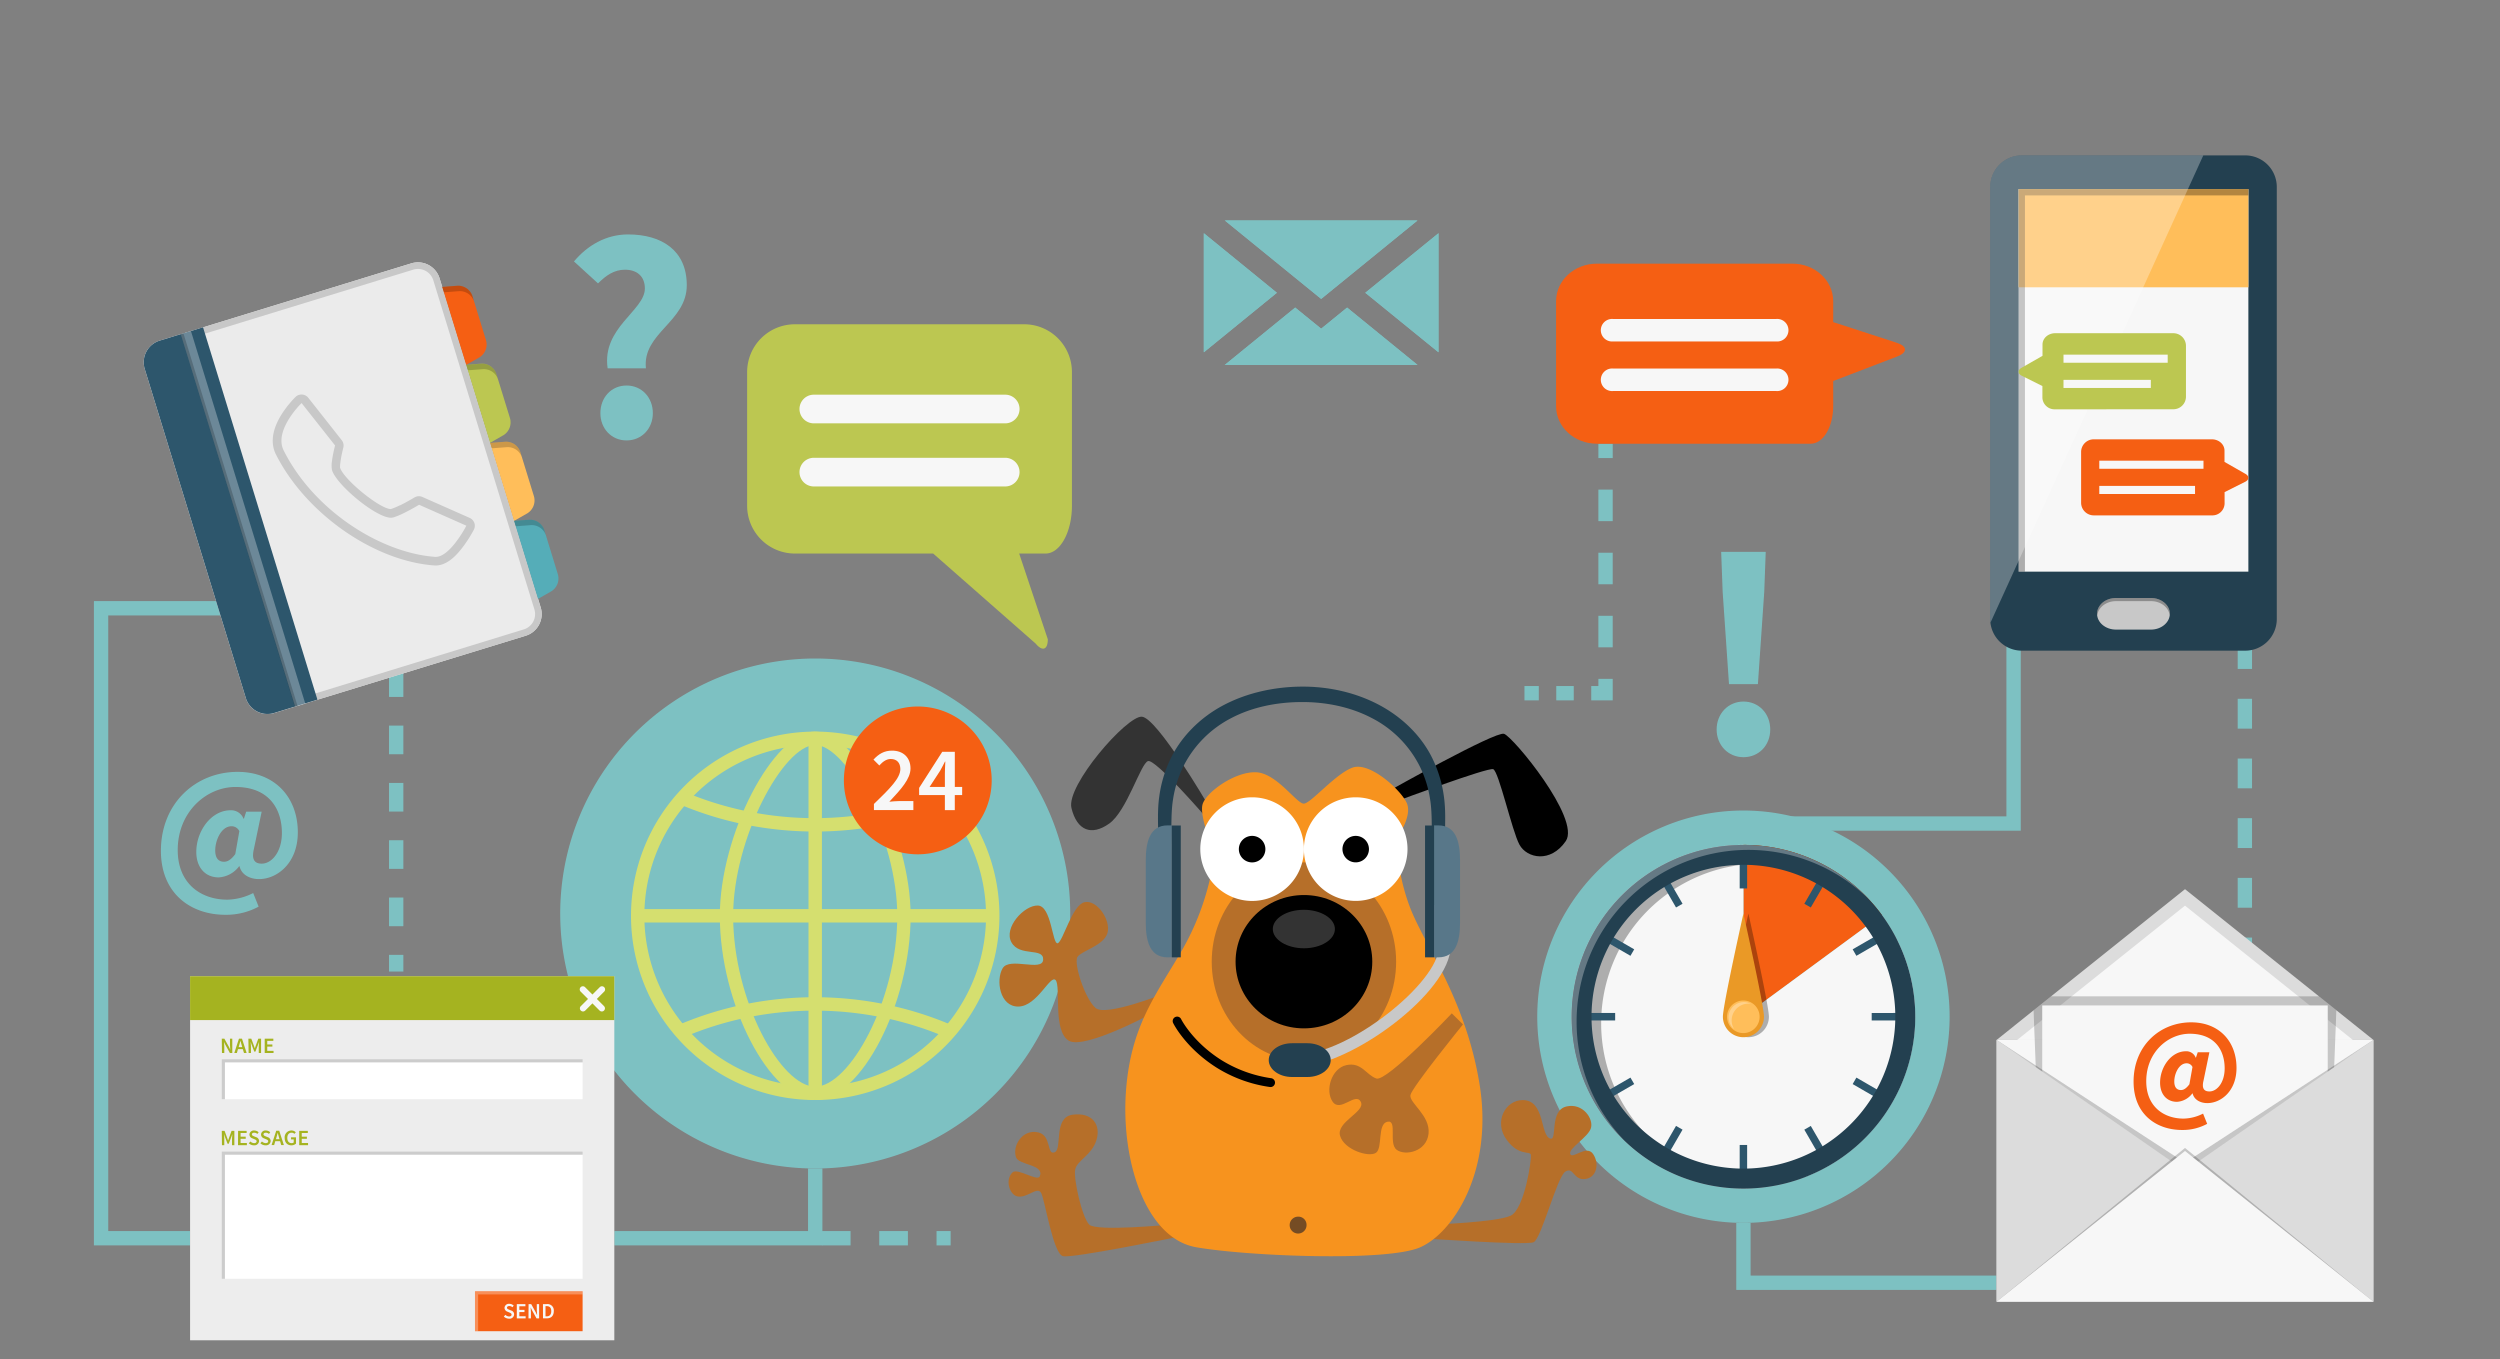 <svg id="Layer_1" data-name="Layer 1" xmlns="http://www.w3.org/2000/svg" viewBox="0 0 1074.4 584.2"><rect x="0" y="0" width="1074.4" height="584.2" fill="#808080" stroke="none"/><defs><style>.cls-1{fill:#7dc1c2;}.cls-2{fill:#d5df6f;}.cls-3{fill:#f55f13;}.cls-4{fill:#f7f7f7;}.cls-20,.cls-5,.cls-8{opacity:0.3;}.cls-6{fill:#2d566c;}.cls-7{fill:#234050;}.cls-19,.cls-8{fill:#fff;}.cls-9{fill:#ea9926;}.cls-10{fill:#ffbe5a;}.cls-11{fill:#ebebeb;}.cls-12{fill:#c8c8c8;}.cls-13{opacity:0.2;}.cls-14{fill:#bcc751;}.cls-15{fill:#55adb8;}.cls-16{fill:#dcdcdc;}.cls-17{fill:#ededed;}.cls-18{fill:#a5b320;}.cls-21{fill:#b66f29;}.cls-22{fill:#333;}.cls-23{fill:#f7931e;}.cls-24{fill:#754c24;}.cls-25{fill:#587789;}</style></defs><path class="cls-1" d="M269.27,165.68c-6.51,0-11.25,5.11-11.25,11.88,0,6.62,4.74,11.72,11.25,11.72s11.3-5.1,11.3-11.72C280.57,170.79,275.77,165.68,269.27,165.68Zm25.88-43.11c0-15-10.83-21.82-25.26-21.82-9.42,0-17.49,4.74-23.22,11.61L257,121.79c3.48-3.44,6.92-5.88,11.61-5.88,5.09,0,8.53,2.81,8.53,8.07,0,9.53-18.59,16.82-16,34.31h16.45C276,143.08,295.15,138.41,295.15,122.57Z"/><path class="cls-1" d="M517.35,100.22l31.4,25.6-31.4,25.59Z"/><polygon class="cls-1" points="548.75 125.82 517.35 151.41 517.35 100.22 548.75 125.82"/><path class="cls-1" d="M618.21,151.41l-31.46-25.59,31.46-25.6Z"/><polygon class="cls-1" points="618.21 100.22 618.21 151.41 586.75 125.82 618.21 100.22"/><path class="cls-1" d="M556.62,132.18l11.16,9.08,11.15-9.08,30.26,24.65H526.36Z"/><polygon class="cls-1" points="609.19 156.83 526.36 156.83 556.62 132.18 567.78 141.26 578.93 132.18 609.19 156.83"/><path class="cls-1" d="M567.78,128.46,526.36,94.74h82.83Z"/><polygon class="cls-1" points="609.19 94.74 567.78 128.46 526.36 94.74 609.19 94.74"/><path class="cls-1" d="M102.13,331.72c15.78,0,25.86,10.73,25.86,26,0,13.37-9,20.08-16.65,20.08-4.17,0-7.6-2-8.41-5.55h-.14A11.83,11.83,0,0,1,94,377.07c-5.77,0-9.64-4.23-9.64-10.95,0-8.91,6.35-17.9,14.76-17.9a5.71,5.71,0,0,1,5.55,3.65h.14l1-3.06h6.65l-3.35,16.07c-1,4.23.07,6.28,3.35,6.28,4.39,0,8.69-5.12,8.69-13.15,0-10.45-5.62-19.8-19.93-19.8-12.49,0-24.84,10.67-24.84,27.11,0,14.38,9.93,21.32,21.33,21.32a25.46,25.46,0,0,0,11.1-2.85l2.34,5.85a29.28,29.28,0,0,1-14.32,3.5c-14.61,0-27.68-8.91-27.68-27.53C69.19,345.15,84.16,331.72,102.13,331.72Zm-5.84,38.63c1.53,0,3-.87,4.82-3.28l1.75-9.86a3.65,3.65,0,0,0-3.36-2.12c-4.38,0-7,6-7,10.37C92.49,368.75,93.88,370.35,96.29,370.35Z"/><path class="cls-1" d="M749.27,301.5c6.6,0,11.51,5.17,11.51,12s-4.91,11.91-11.51,11.91-11.53-5.18-11.53-11.91S742.66,301.5,749.27,301.5Zm-8.94-47.12-.64-17.2h19.15l-.64,17.2L755.48,294H743.05Z"/><polygon class="cls-1" points="353.43 535.22 264.01 535.22 264.01 529.06 347.27 529.06 347.27 502.13 353.43 502.13 353.43 535.22"/><polygon class="cls-1" points="81.69 535.22 40.36 535.22 40.36 258.33 107.07 258.33 107.07 264.49 46.52 264.49 46.52 529.06 81.69 529.06 81.69 535.22"/><polygon class="cls-1" points="858.05 554.35 746.18 554.35 746.18 525.55 752.34 525.55 752.34 548.19 858.05 548.19 858.05 554.35"/><polygon class="cls-1" points="868.44 357 767.94 357 767.94 350.84 862.28 350.84 862.28 262.18 868.44 262.18 868.44 357"/><rect class="cls-1" x="961.67" y="178.7" width="6.16" height="6.16"/><path class="cls-1" d="M967.83,390.1h-6.16V377.28h6.16Zm0-25.65h-6.16V351.62h6.16Zm0-25.66h-6.16V326h6.16Zm0-25.65h-6.16V300.31h6.16Zm0-25.66h-6.16V274.65h6.16Zm0-25.65h-6.16V249h6.16Zm0-25.66h-6.16V223.34h6.16Zm0-25.66h-6.16V197.69h6.16Z"/><rect class="cls-1" x="961.67" y="402.93" width="6.16" height="6.16"/><path class="cls-1" d="M173.35,417.53h-6.16v-7.17h6.16Zm0-19.48h-6.16V385.73h6.16Zm0-24.64h-6.16V361.1h6.16Zm0-24.63h-6.16V336.47h6.16Zm0-24.63h-6.16V311.83h6.16Zm0-24.63h-6.16V287.2h6.16Z"/><path class="cls-1" d="M408.55,535.22h-6.06v-6.16h6.06Zm-18.37,0H377.86v-6.16h12.32Zm-24.64,0H353.23v-6.16h12.31Z"/><rect class="cls-1" x="686.92" y="190.7" width="6.16" height="6.16"/><path class="cls-1" d="M693.08,278.2h-6.16V264.64h6.16Zm0-27.12h-6.16V237.53h6.16Zm0-27.11h-6.16V210.41h6.16Z"/><polygon class="cls-1" points="693.08 300.99 683.85 300.99 683.85 294.83 686.92 294.83 686.92 291.75 693.08 291.75 693.08 300.99"/><rect class="cls-1" x="668.82" y="294.83" width="7.51" height="6.16"/><rect class="cls-1" x="655.15" y="294.83" width="6.16" height="6.16"/><path class="cls-1" d="M459.94,392.54A109.59,109.59,0,1,1,350.35,283,109.6,109.6,0,0,1,459.94,392.54Z"/><path class="cls-2" d="M350.35,472.75a79.17,79.17,0,1,1,79.17-79.17A79.26,79.26,0,0,1,350.35,472.75Zm0-152.59a73.42,73.42,0,1,0,73.41,73.42A73.49,73.49,0,0,0,350.35,320.16Z"/><path class="cls-2" d="M350.35,357.36a150.88,150.88,0,0,1-29.68-2.91,148.51,148.51,0,0,1-28.58-8.78l2.24-5.3a142.11,142.11,0,0,0,27.47,8.43,144.49,144.49,0,0,0,28.4,2.81,147,147,0,0,0,28.66-2.87,143,143,0,0,0,27.41-8.46l.53-.23h.59V343l1.11,2.63a148.16,148.16,0,0,1-28.51,8.8A150.53,150.53,0,0,1,350.35,357.36Z"/><path class="cls-2" d="M407.45,445.88h-.61l-.54-.23a141.4,141.4,0,0,0-27.41-8.46,145.22,145.22,0,0,0-57.06-.06,142.54,142.54,0,0,0-27.47,8.43l-2.23-5.31a148.6,148.6,0,0,1,28.57-8.77,151.19,151.19,0,0,1,59.34.06,148.4,148.4,0,0,1,28.51,8.81L407.43,443Z"/><path class="cls-2" d="M350.35,472.75c-19.55,0-41-41.44-41-79.17,0-34.78,23-79.17,41-79.17v5.75c-13.61,0-35.27,40.09-35.27,73.42C315.08,430,335.6,467,350.35,467Z"/><path class="cls-2" d="M350.35,472.75V467c14.75,0,35.26-37,35.26-73.41,0-33.33-21.65-73.42-35.26-73.42v-5.75c18,0,41,44.39,41,79.17C391.37,431.31,369.9,472.75,350.35,472.75Z"/><rect class="cls-2" x="347.47" y="317.29" width="5.76" height="152.58"/><rect class="cls-2" x="274.05" y="390.7" width="152.6" height="5.76"/><path class="cls-3" d="M426.19,335.38a31.76,31.76,0,1,1-31.75-31.75A31.75,31.75,0,0,1,426.19,335.38Z"/><path class="cls-4" d="M375.58,345.51c7-6.74,11.35-11.15,11.35-15,0-2.63-1.46-4.33-4.14-4.33-1.93,0-3.55,1.3-4.89,2.79l-2.52-2.52c2.28-2.44,4.57-3.86,8-3.86,4.81,0,7.92,3,7.92,7.68,0,4.46-4.14,9-9.1,14.28,1.3-.12,2.95-.28,4.18-.28h6.15v3.86H375.58Z"/><path class="cls-4" d="M413.49,341.69h-3.16v6.46h-4.26v-6.46H395v-3.08l9.94-15.52h5.4v15.09h3.16Zm-7.42-3.51v-5.67c0-1.46.12-3.75.2-5.21h-.16c-.62,1.3-1.34,2.56-2.05,3.9l-4.57,7Z"/><path class="cls-1" d="M837.87,436.94a88.61,88.61,0,1,1-88.61-88.61A88.61,88.61,0,0,1,837.87,436.94Z"/><path class="cls-3" d="M808.72,393.22l-59.46,43.72V363.1A73.58,73.58,0,0,1,808.72,393.22Z"/><path class="cls-4" d="M823.06,436.94a73.83,73.83,0,1,1-73.8-73.84v73.84l59.46-43.72A73.35,73.35,0,0,1,823.06,436.94Z"/><path class="cls-5" d="M756.75,508.37a68.6,68.6,0,1,1,58.91-103.7,73.82,73.82,0,1,0-38.24,100.52A68.27,68.27,0,0,1,756.75,508.37Z"/><rect class="cls-6" x="747.65" y="369.52" width="3.2" height="12.3"/><polygon class="cls-6" points="720.29 390 714.16 379.36 716.93 377.75 723.09 388.4 720.29 390"/><polygon class="cls-6" points="700.7 410.77 690.08 404.62 691.67 401.85 702.32 407.98 700.7 410.77"/><rect class="cls-6" x="681.84" y="435.33" width="12.29" height="3.22"/><polygon class="cls-6" points="691.67 472.04 690.06 469.26 700.7 463.11 702.32 465.89 691.67 472.04"/><polygon class="cls-6" points="716.93 496.12 714.16 494.51 720.29 483.87 723.09 485.48 716.93 496.12"/><rect class="cls-6" x="747.65" y="492.06" width="3.2" height="12.29"/><polygon class="cls-6" points="781.57 496.12 775.42 485.49 778.2 483.88 784.36 494.51 781.57 496.12"/><polygon class="cls-6" points="806.82 472.04 796.2 465.89 797.8 463.11 808.44 469.26 806.82 472.04"/><polygon class="cls-6" points="804.38 438.55 804.38 435.34 816.67 435.33 816.67 438.55 804.38 438.55"/><polygon class="cls-6" points="797.8 410.77 796.2 407.98 806.82 401.85 808.44 404.62 797.8 410.77"/><polygon class="cls-6" points="778.2 390 775.42 388.4 781.57 377.75 784.36 379.36 778.2 390"/><path class="cls-7" d="M756.75,363.49c-2.46-.24-5-.37-7.49-.37s-5,.13-7.5.37a73.85,73.85,0,1,0,15,0Zm-7.49,138.73a65.28,65.28,0,1,1,65.27-65.28A65.35,65.35,0,0,1,749.26,502.22Z"/><path class="cls-8" d="M677.56,439.08A73.81,73.81,0,0,1,802.5,385.83,73.81,73.81,0,1,0,698.14,490.19,73.56,73.56,0,0,1,677.56,439.08Z"/><path class="cls-5" d="M760.21,436.93a8.82,8.82,0,1,1-17.64,0c0-4.87,8.82-44.32,8.82-44.32S760.21,432.06,760.21,436.93Z"/><path class="cls-9" d="M758.09,436.93a8.83,8.83,0,1,1-17.66,0c0-4.87,8.82-44.32,8.82-44.32S758.09,432.06,758.09,436.93Z"/><path class="cls-10" d="M756.21,436.93a7,7,0,1,1-7-6.95A7,7,0,0,1,756.21,436.93Z"/><path class="cls-8" d="M744.2,438.57a7.24,7.24,0,0,1,7.25-7.25,6.64,6.64,0,0,1,1,.1,6.37,6.37,0,0,0-3-.76,6.55,6.55,0,0,0-4.21,11.59A7.18,7.18,0,0,1,744.2,438.57Z"/><path class="cls-11" d="M225.92,273.21l-108.1,33.21A9.73,9.73,0,0,1,105.67,300L62.22,158.55a9.72,9.72,0,0,1,6.44-12.16l108.11-33.21a9.72,9.72,0,0,1,12.15,6.45l43.45,141.42A9.73,9.73,0,0,1,225.92,273.21Z"/><path class="cls-12" d="M177.6,115.89a6.89,6.89,0,0,1,8.62,4.57l43.44,141.43a6.89,6.89,0,0,1-4.57,8.61L117,303.71a6.88,6.88,0,0,1-8.6-4.57L64.93,157.71a6.92,6.92,0,0,1,4.56-8.62l108.11-33.2Zm-.83-2.71L68.66,146.39a9.72,9.72,0,0,0-6.44,12.16L105.67,300a9.73,9.73,0,0,0,12.15,6.44l108.1-33.21a9.73,9.73,0,0,0,6.45-12.16L188.92,119.63a9.72,9.72,0,0,0-12.15-6.45Z"/><path class="cls-6" d="M87.26,140.67l49.15,160-18.6,5.72A9.71,9.71,0,0,1,105.67,300L62.22,158.55a9.72,9.72,0,0,1,6.44-12.16Z"/><rect class="cls-8" x="102.16" y="139.26" width="4.56" height="167.51" transform="translate(-60.82 40.44) rotate(-17.06)"/><rect class="cls-13" x="102.17" y="139.77" width="1.21" height="167.51" transform="translate(-60.92 39.87) rotate(-17.02)"/><path class="cls-3" d="M206.13,153.52l-5.78,3.3-10.3-33.51,6.64-.52a6.48,6.48,0,0,1,6.34,4.46l5.84,19A6.49,6.49,0,0,1,206.13,153.52Z"/><path class="cls-13" d="M196.69,122.79l-6.64.52.72,2.32,6.63-.51a6.47,6.47,0,0,1,6.34,4.46l-.71-2.33A6.48,6.48,0,0,0,196.69,122.79Z"/><path class="cls-14" d="M216.42,187l-5.78,3.3-10.29-33.52,6.63-.51a6.47,6.47,0,0,1,6.34,4.45l5.85,19A6.48,6.48,0,0,1,216.42,187Z"/><path class="cls-13" d="M207,156.31l-6.63.51.71,2.32,6.64-.5a6.48,6.48,0,0,1,6.34,4.45l-.72-2.33A6.47,6.47,0,0,0,207,156.31Z"/><path class="cls-10" d="M226.72,220.55l-5.78,3.3-10.3-33.51,6.64-.51a6.47,6.47,0,0,1,6.34,4.45l5.85,19A6.51,6.51,0,0,1,226.72,220.55Z"/><path class="cls-13" d="M217.28,189.83l-6.64.51.72,2.32,6.63-.5a6.47,6.47,0,0,1,6.35,4.45l-.72-2.33A6.47,6.47,0,0,0,217.28,189.83Z"/><path class="cls-15" d="M237,254.07l-5.77,3.3-10.3-33.52,6.63-.51a6.49,6.49,0,0,1,6.35,4.46l5.84,19A6.48,6.48,0,0,1,237,254.07Z"/><path class="cls-13" d="M227.57,223.34l-6.63.51.72,2.33,6.63-.51a6.48,6.48,0,0,1,6.34,4.45l-.71-2.32A6.49,6.49,0,0,0,227.57,223.34Z"/><path class="cls-12" d="M129.6,173.21,144,191.44s-.51,1.92-.94,4.18c-.14.81-.29,1.69-.38,2.53a11.07,11.07,0,0,0,0,3.9c1.95,6.34,18.71,20.28,25.24,20.46a4.9,4.9,0,0,0,1.56-.28,29.81,29.81,0,0,0,3.88-1.63h0c.75-.36,1.5-.75,2.22-1.12,2.48-1.31,4.52-2.56,4.52-2.56l20.32,9s-.78,1.56-2.09,3.6c-.37.58-.77,1.19-1.2,1.8-2.23,3.21-5.31,6.83-8.38,7.77a4.91,4.91,0,0,1-1.77.23c-23.2-1.68-52-19.69-65.07-45.73-2.7-5.39.87-11.88,4-16.08.46-.64.94-1.23,1.38-1.74a32.18,32.18,0,0,1,2.35-2.58Zm-1.09-3.53a3.71,3.71,0,0,0-1.45.86,32.87,32.87,0,0,0-2.65,2.92,21.83,21.83,0,0,0-1.54,1.94c-5.56,7.42-7.07,14.31-4.31,19.85,12.75,25.34,42,45.87,68.11,47.76a8.58,8.58,0,0,0,3.11-.38c3.36-1,6.73-4,10.31-9.18.46-.65.89-1.3,1.28-1.9,1.4-2.2,2.25-3.87,2.29-3.94a3.71,3.71,0,0,0,.19-2.9,3.76,3.76,0,0,0-2-2.14l-20.33-9a3.65,3.65,0,0,0-2.58-.15,4.06,4.06,0,0,0-.83.37s-2,1.2-4.32,2.44c-.63.33-1.32.69-2,1l-.13,0a23.63,23.63,0,0,1-3.34,1.42,3.08,3.08,0,0,1-.47.12C163,218.53,147.68,206,146.15,201h0a10.37,10.37,0,0,1,.16-2.33c.09-.84.23-1.64.36-2.38.39-2,.86-3.86.87-3.88a3.7,3.7,0,0,0-.67-3.22l-14.38-18.24a3.69,3.69,0,0,0-2.64-1.39,3.79,3.79,0,0,0-1.34.15Z"/><polygon class="cls-16" points="1020 446.92 858.06 446.92 873.96 434.19 881.46 428.19 939.03 382.13 996.6 428.19 1004.06 434.16 1020 446.92"/><polygon class="cls-4" points="866.91 446.91 939.02 389.21 1011.14 446.91 866.91 446.91"/><rect class="cls-4" x="858.05" y="446.91" width="161.95" height="112.51"/><polygon class="cls-13" points="1004.06 434.16 1003.82 441.06 1003.58 446.92 1000.37 531.81 877.66 531.81 874.44 446.92 874.2 441.06 873.96 434.19 881.46 428.19 996.6 428.19 1004.06 434.16"/><rect class="cls-4" x="877.67" y="432.1" width="122.7" height="99.7"/><polygon class="cls-13" points="858.05 559.42 939.02 499.7 858.05 446.91 858.05 559.42"/><polygon class="cls-13" points="1020 559.42 939.02 499.7 1020 446.91 1020 559.42"/><polygon class="cls-16" points="858.05 559.42 939.02 503.16 858.05 446.91 858.05 559.42"/><polygon class="cls-16" points="1020 559.42 939.02 503.16 1020 446.91 1020 559.42"/><polygon class="cls-13" points="858.05 559.42 939.02 493.35 1020 559.42 858.05 559.42"/><polygon class="cls-4" points="858.05 559.42 939.02 494.64 1020 559.42 858.05 559.42"/><path class="cls-3" d="M941.69,439.36c11.88,0,19.47,8.09,19.47,19.58,0,10.07-6.76,15.13-12.54,15.13-3.13,0-5.72-1.54-6.32-4.18h-.11a8.93,8.93,0,0,1-6.61,3.63c-4.34,0-7.26-3.19-7.26-8.25,0-6.71,4.79-13.48,11.11-13.48a4.3,4.3,0,0,1,4.19,2.75h.1l.78-2.31h5L947,464.33c-.78,3.19,0,4.73,2.52,4.73,3.3,0,6.55-3.85,6.55-9.9,0-7.86-4.24-14.9-15-14.9-9.4,0-18.7,8-18.7,20.4,0,10.84,7.48,16.07,16.06,16.07a19.14,19.14,0,0,0,8.36-2.15l1.76,4.4a22,22,0,0,1-10.78,2.64c-11,0-20.84-6.71-20.84-20.74C916.89,449.48,928.16,439.36,941.69,439.36Zm-4.4,29.1c1.16,0,2.25-.66,3.63-2.48l1.32-7.42a2.75,2.75,0,0,0-2.53-1.6c-3.3,0-5.29,4.51-5.29,7.81C934.42,467.25,935.48,468.46,937.29,468.46Z"/><rect class="cls-17" x="81.69" y="419.55" width="182.32" height="156.45"/><rect class="cls-18" x="81.69" y="419.55" width="182.32" height="18.84"/><path class="cls-4" d="M258.63,434.69a1.37,1.37,0,0,1-.95-.39l-8.07-8.07a1.35,1.35,0,1,1,1.9-1.91l8.07,8.08a1.33,1.33,0,0,1,0,1.9A1.35,1.35,0,0,1,258.63,434.69Z"/><path class="cls-4" d="M250.55,434.69a1.34,1.34,0,0,1-.94-2.29l8.07-8.08a1.35,1.35,0,1,1,1.9,1.91l-8.07,8.07A1.35,1.35,0,0,1,250.55,434.69Z"/><rect class="cls-3" x="204.13" y="554.94" width="46.25" height="17.16"/><polygon class="cls-8" points="205.48 556.29 250.39 556.29 250.39 554.95 204.13 554.95 204.13 572.1 205.48 572.1 205.48 556.29"/><path class="cls-4" d="M217.18,565.06a2.43,2.43,0,0,0,1.6.7c.7,0,1.07-.31,1.07-.79s-.4-.67-.95-.91l-.84-.36a1.77,1.77,0,0,1-1.24-1.64,1.86,1.86,0,0,1,2.06-1.73,2.75,2.75,0,0,1,1.9.78l-.56.7a2,2,0,0,0-1.34-.53c-.58,0-1,.28-1,.73s.48.66,1,.86l.84.35a1.7,1.7,0,0,1,1.23,1.67,1.94,1.94,0,0,1-2.19,1.82,3.21,3.21,0,0,1-2.23-.9Z"/><path class="cls-4" d="M222.1,560.45h3.7v.92h-2.61v1.57h2.21v.92h-2.21v1.82h2.71v.92h-3.8Z"/><path class="cls-4" d="M227.16,560.45h1.13l1.91,3.46.63,1.31h0c0-.64-.14-1.42-.14-2.1v-2.67h1v6.15h-1.12l-1.91-3.47-.63-1.3h0c0,.64.14,1.39.14,2.08v2.69h-1.05Z"/><path class="cls-4" d="M233.34,560.45H235a2.71,2.71,0,0,1,3,3c0,2-1.11,3.11-2.94,3.11h-1.7Zm1.57,5.26c1.25,0,2-.71,2-2.22s-.7-2.16-2-2.16h-.47v4.38Z"/><rect class="cls-19" x="95.31" y="455.23" width="155.08" height="17.16"/><polygon class="cls-13" points="96.66 456.57 250.39 456.57 250.39 455.23 95.31 455.23 95.31 472.38 96.66 472.38 96.66 456.57"/><path class="cls-18" d="M95.31,446.39h1.12l1.92,3.46.63,1.31h0c0-.63-.15-1.42-.15-2.1v-2.67h1v6.15H98.8l-1.92-3.47-.63-1.3h0c.05.65.14,1.39.14,2.08v2.69h-1Z"/><path class="cls-18" d="M104.35,450.87h-2.07l-.48,1.67h-1.11l2-6.15H104l2,6.15h-1.14Zm-.25-.85-.21-.76c-.2-.64-.38-1.35-.56-2h0c-.17.68-.35,1.38-.55,2l-.22.76Z"/><path class="cls-18" d="M106.74,446.39H108l1.11,3,.4,1.16h0l.4-1.16,1.09-3h1.2v6.15h-1v-2.81c0-.58.09-1.4.14-2h0l-.5,1.4-1.06,2.8h-.51l-1.06-2.8-.5-1.4h0c0,.56.14,1.38.14,2v2.81h-1Z"/><path class="cls-18" d="M113.76,446.39h3.71v.92h-2.62v1.57h2.21v.92h-2.21v1.81h2.71v.93h-3.8Z"/><rect class="cls-19" x="95.31" y="494.91" width="155.08" height="54.65"/><polygon class="cls-13" points="96.66 496.25 250.39 496.25 250.39 494.91 95.31 494.91 95.31 549.57 96.66 549.57 96.66 496.25"/><path class="cls-18" d="M95.31,486h1.2l1.11,3,.41,1.17h0l.4-1.17,1.09-3h1.2v6.15h-1v-2.81c0-.57.08-1.39.14-2h0l-.5,1.41-1.06,2.79h-.5l-1.07-2.79-.49-1.41h0c.06.57.15,1.39.15,2v2.81h-1Z"/><path class="cls-18" d="M102.32,486H106v.92h-2.61v1.57h2.21v.93h-2.21v1.81h2.71v.92h-3.81Z"/><path class="cls-18" d="M107.61,490.57a2.41,2.41,0,0,0,1.6.7c.69,0,1.07-.32,1.07-.79s-.39-.67-1-.91l-.84-.36a1.77,1.77,0,0,1-1.25-1.64,1.87,1.87,0,0,1,2.07-1.73,2.72,2.72,0,0,1,1.89.78l-.55.7a2,2,0,0,0-1.34-.53c-.58,0-1,.27-1,.72s.47.66,1,.87l.84.34a1.75,1.75,0,0,1,1.24,1.68,2,2,0,0,1-2.21,1.82,3.19,3.19,0,0,1-2.22-.9Z"/><path class="cls-18" d="M112.59,490.57a2.43,2.43,0,0,0,1.6.7c.7,0,1.07-.32,1.07-.79s-.39-.67-1-.91l-.84-.36a1.78,1.78,0,0,1-1.24-1.64,1.86,1.86,0,0,1,2.06-1.73,2.7,2.7,0,0,1,1.89.78l-.55.7a2,2,0,0,0-1.34-.53c-.58,0-1,.27-1,.72s.47.66,1,.87l.84.34a1.75,1.75,0,0,1,1.24,1.68,2,2,0,0,1-2.21,1.82,3.21,3.21,0,0,1-2.22-.9Z"/><path class="cls-18" d="M120.37,490.44H118.3l-.48,1.66h-1.11l2-6.15H120l2,6.15h-1.15Zm-.25-.86-.21-.75c-.2-.65-.38-1.35-.56-2h0c-.16.69-.34,1.38-.54,2l-.22.75Z"/><path class="cls-18" d="M125.29,485.84a2.5,2.5,0,0,1,1.83.78l-.6.67a1.65,1.65,0,0,0-1.23-.5c-1.09,0-1.82.84-1.82,2.23s.65,2.25,1.88,2.25a1.33,1.33,0,0,0,.88-.28v-1.32h-1.16v-.9h2.14v2.71a2.91,2.91,0,0,1-2,.74c-1.64,0-2.87-1.13-2.87-3.17A2.92,2.92,0,0,1,125.29,485.84Z"/><path class="cls-18" d="M128.59,486h3.7v.92h-2.61v1.57h2.21v.93h-2.21v1.81h2.71v.92h-3.8Z"/><path class="cls-14" d="M438,237.89l12.31,36.84c0,4.54-2.33,5.37-5.21,1.87l-44.06-38.71H341.61a20.53,20.53,0,0,1-20.52-20.53V159.89a20.53,20.53,0,0,1,20.52-20.53h98.53a20.53,20.53,0,0,1,20.53,20.53v57.47c0,11.33-5.07,20.53-11.33,20.53Z"/><path class="cls-4" d="M349.75,181.94H432a6.16,6.16,0,1,0,0-12.32H349.75a6.16,6.16,0,0,0,0,12.32Z"/><path class="cls-4" d="M349.75,209.06H432a6.16,6.16,0,1,0,0-12.32H349.75a6.16,6.16,0,0,0,0,12.32Z"/><path class="cls-3" d="M668.74,174.58V129.43c0-8.9,7.84-16.12,17.51-16.12h84.08c9.66,0,17.51,7.22,17.51,16.12v9l27.32,8.89c4.64,1.51,4.72,4.15.17,5.9l-27.49,10.52v10.83c0,8.9-4.32,16.12-9.67,16.12H686.25C676.58,190.7,668.74,183.48,668.74,174.58Z"/><path class="cls-4" d="M693.2,146.75h70.18a4.85,4.85,0,1,0,0-9.67H693.2a4.85,4.85,0,1,0,0,9.67Z"/><path class="cls-4" d="M693.2,168.05h70.18a4.85,4.85,0,1,0,0-9.67H693.2a4.85,4.85,0,1,0,0,9.67Z"/><path class="cls-7" d="M964.9,279.63h-96a13.59,13.59,0,0,1-13.59-13.58V80.35a13.57,13.57,0,0,1,13.59-13.57h96a13.56,13.56,0,0,1,13.57,13.57v185.7A13.58,13.58,0,0,1,964.9,279.63Z"/><rect class="cls-4" x="867.52" y="81.25" width="98.74" height="164.42"/><rect class="cls-10" x="867.52" y="81.25" width="98.74" height="42.22"/><polygon class="cls-5" points="870.24 83.98 870.24 245.67 867.52 245.67 867.52 81.25 966.26 81.25 966.26 83.98 870.24 83.98"/><path class="cls-12" d="M924.38,270.58h-15c-4.5,0-8.15-3.05-8.15-6.81s3.65-6.78,8.15-6.78h15c4.48,0,8.13,3.05,8.13,6.78S928.86,270.58,924.38,270.58Z"/><g class="cls-20"><path d="M909.41,258.35h15c4.21,0,7.64,2.67,8,6.11,0-.23.08-.44.08-.69,0-3.73-3.65-6.78-8.13-6.78h-15c-4.5,0-8.15,3.05-8.15,6.78a3.82,3.82,0,0,0,.1.69C901.76,261,905.19,258.35,909.41,258.35Z"/></g><path class="cls-8" d="M868.89,66.78A13.57,13.57,0,0,0,855.3,80.35v185.7c0,.51.1,1,.15,1.5L946.89,66.78Z"/><path class="cls-14" d="M883.18,175.91a5.23,5.23,0,0,1-5.44-5v-5l-8.85-4.42c-1.79-.89-1.83-2.43-.1-3.43l9-5.14v-4.86c0-2.68,2.44-4.86,5.44-4.86H934a5.44,5.44,0,0,1,5.44,5.44v21.81a5.43,5.43,0,0,1-5.44,5.44Z"/><rect class="cls-4" x="886.81" y="152.41" width="44.78" height="3.48"/><rect class="cls-4" x="886.81" y="163.25" width="37.53" height="3.48"/><path class="cls-3" d="M950.6,221.49a5.24,5.24,0,0,0,5.44-5v-5l8.84-4.43c1.8-.89,1.84-2.43.1-3.42L956,198.51v-4.86c0-2.68-2.44-4.85-5.44-4.85H899.82a5.44,5.44,0,0,0-5.44,5.44v21.81a5.45,5.45,0,0,0,5.44,5.44Z"/><rect class="cls-4" x="902.19" y="197.98" width="44.78" height="3.48"/><rect class="cls-4" x="902.19" y="208.82" width="41.15" height="3.48"/><path d="M596.74,340s45.8-25.76,49.61-24.64,33.08,36.57,26.56,46.11S656.21,368.89,653,363s-8.9-31.64-11.29-32.44-40.39,13.36-40.39,13.36Z"/><path class="cls-21" d="M500.07,427.11s-24.57,9.76-29.1,6.18-9.78-19.4-7.87-22.1,11.44-4.85,12.88-10.34-4.54-14.31-9.9-13.12-9.31,17.18-11.57,17.65-2.62-16-8.47-16.22-14.9,9.55-11.33,15.87,13.84,2,13.6,7.39-14.43-1.31-17.41,3.7-1.32,16.58,6.79,16.46,13.72-14,16-11.34-1.31,21.83,5.61,26,37.8-12.76,37.8-12.76Z"/><path class="cls-21" d="M615.6,526.29s27.67-1,33.63-3.84,9.13-24.55,8.65-26.23-5.08.69-10.25-6.2c-5.89-7.83-.7-17.25,6.76-17.25,9.77,0,7.39,15.38,11.92,16.57,3.08.81-.56-12.12,6.92-13.83,6.91-1.59,11.68,5.16,10.49,9.3-1.13,3.9-9.86,8.79-8.9,11.17s7-4.25,9.85,0,1.43,10.25-3.57,10.73-4.77-5.37-8.35-3.22-10.34,28.94-13.67,30.37-46.75-1.63-46.75-1.63Z"/><path class="cls-21" d="M502.69,526.29s-31.48,3.08-34.58,0-6.92-20-6-23.83,7.05-6,9.07-12.4c2.14-6.8-1.91-12.17-10.26-11s-4.29,14.66-7.63,16.11c-3.59,1.55-1.21-7.22-7.16-8.53-6.8-1.49-11.2,5.9-9.47,10.74,1.22,3.43,12.33,3,10.19,8.16-1,2.37-9.54-3.72-11.69-1.71-3.34,3.14-1.32,9.49,1.91,10.3,4.29,1.07,8.7-4.54,10.37-1.44s5.13,26.2,9.42,27.17,50.57-8.56,50.57-8.56Z"/><path class="cls-22" d="M519,345.64S497.2,308.31,490.68,308s-32.59,29.58-30.21,39.28,8.59,12.08,16.22,6.67,13.52-25.91,16.7-26.87,24.48,23.69,24.48,23.69Z"/><path class="cls-23" d="M522,366.51a112.56,112.56,0,0,1-13.36,40.7c-11.45,20-22.89,33.29-24.8,62.6s8.58,62.38,30.21,66.2,82.05,6.36,96.36,0,31.48-33,25.44-70.08-24.17-60.31-30.21-76.84-5.09-29.26-5.09-29.26,6.36-8.89,4.13-14.46-16.06-18.3-23.53-15.44-17.74,15.29-20.79,15.44-11.65-13.11-20.55-13.48-21,8.24-22.9,13.48S522,366.51,522,366.51Z"/><path class="cls-21" d="M600,413.3c0,23.58-17.74,42.69-39.62,42.69s-39.63-19.11-39.63-42.69,17.74-42.69,39.63-42.69S600,389.72,600,413.3Z"/><path d="M589.75,413.3c0,15.83-13.16,28.65-29.38,28.65S531,429.13,531,413.3s13.16-28.65,29.39-28.65S589.75,397.48,589.75,413.3Z"/><path class="cls-22" d="M573.69,399.26c0,4.57-6,8.27-13.32,8.27S547,403.83,547,399.26s6-8.27,13.33-8.27S573.69,394.7,573.69,399.26Z"/><path class="cls-19" d="M604.89,364.92a22.26,22.26,0,1,1-22.26-22.27A22.26,22.26,0,0,1,604.89,364.92Z"/><path d="M588.32,364.92a5.69,5.69,0,1,1-5.69-5.69A5.69,5.69,0,0,1,588.32,364.92Z"/><path class="cls-19" d="M515.84,364.92a22.27,22.27,0,1,0,22.26-22.27A22.26,22.26,0,0,0,515.84,364.92Z"/><path d="M532.41,364.92a5.7,5.7,0,1,0,5.69-5.69A5.69,5.69,0,0,0,532.41,364.92Z"/><path class="cls-21" d="M623.92,435.5s-28,29.59-32.43,28-6.36-7.18-12.88-5.75-9.22,11-5.88,15.74,9.85-4.3,12.08,0-10.65,8.59-8.9,14.63,12.4,9.38,15.42,7.31.48-12.4,4.93-13.35.32,9.38,4,12.08,12.88.79,13.68-7-8.43-13.19-7.79-16.54,22.58-30.37,22.58-30.37Z"/><path class="cls-24" d="M561.5,526.29a3.63,3.63,0,1,1-3.62-3.42A3.51,3.51,0,0,1,561.5,526.29Z"/><path d="M546,467.16h-.2a58.65,58.65,0,0,1-23.25-8.52c-13-8.35-18.12-18.46-18.33-18.89a1.91,1.91,0,1,1,3.42-1.69c.05.09,4.89,9.62,17,17.36a55.69,55.69,0,0,0,21.59,7.94,1.91,1.91,0,0,1-.2,3.81Z"/><path class="cls-12" d="M558.58,458.19V453c20.61,0,59.86-30.55,59.86-46.43h5C623.42,426.66,580,458.19,558.58,458.19Z"/><path class="cls-7" d="M561.89,462.85h-6.64c-5.5,0-10-3.25-10-7.26s4.46-7.25,10-7.25h6.64c5.5,0,10,3.25,10,7.25S567.39,462.85,561.89,462.85Z"/><path class="cls-7" d="M616.1,388.94l-.73-30.69c-.1-5.12,0-10.2-.8-14.94a48,48,0,0,0-4.38-13.9,47.1,47.1,0,0,0-20.66-20.83c-9.06-4.75-19.62-6.91-30.15-6.87s-21.13,2.12-30.18,6.87a47.15,47.15,0,0,0-20.66,20.83,48.32,48.32,0,0,0-4.38,13.9c-.8,4.79-.7,9.75-.79,14.94l-.73,30.69h-4.18l-.72-30.69c-.06-5-.3-10.33.43-15.68A53.69,53.69,0,0,1,502.64,327c4.51-10,12.94-18.53,23.14-23.92s22-7.92,33.6-8,23.35,2.52,33.56,8S611.57,317,616.09,327a53.71,53.71,0,0,1,4.48,15.57c.73,5.39.49,10.6.43,15.68l-.72,30.69Z"/><path class="cls-25" d="M501.8,411.43c-7.49,0-9.39-6.68-9.39-14.93V369.72c0-8.25,1.9-15,9.39-15h1.79v56.66Z"/><rect class="cls-7" x="503.59" y="354.77" width="3.86" height="56.66"/><path class="cls-25" d="M618.09,411.43c7.49,0,9.38-6.68,9.38-14.93V369.72c0-8.25-1.89-15-9.38-15H616.3v56.66Z"/><rect class="cls-7" x="612.43" y="354.77" width="3.87" height="56.66"/></svg>